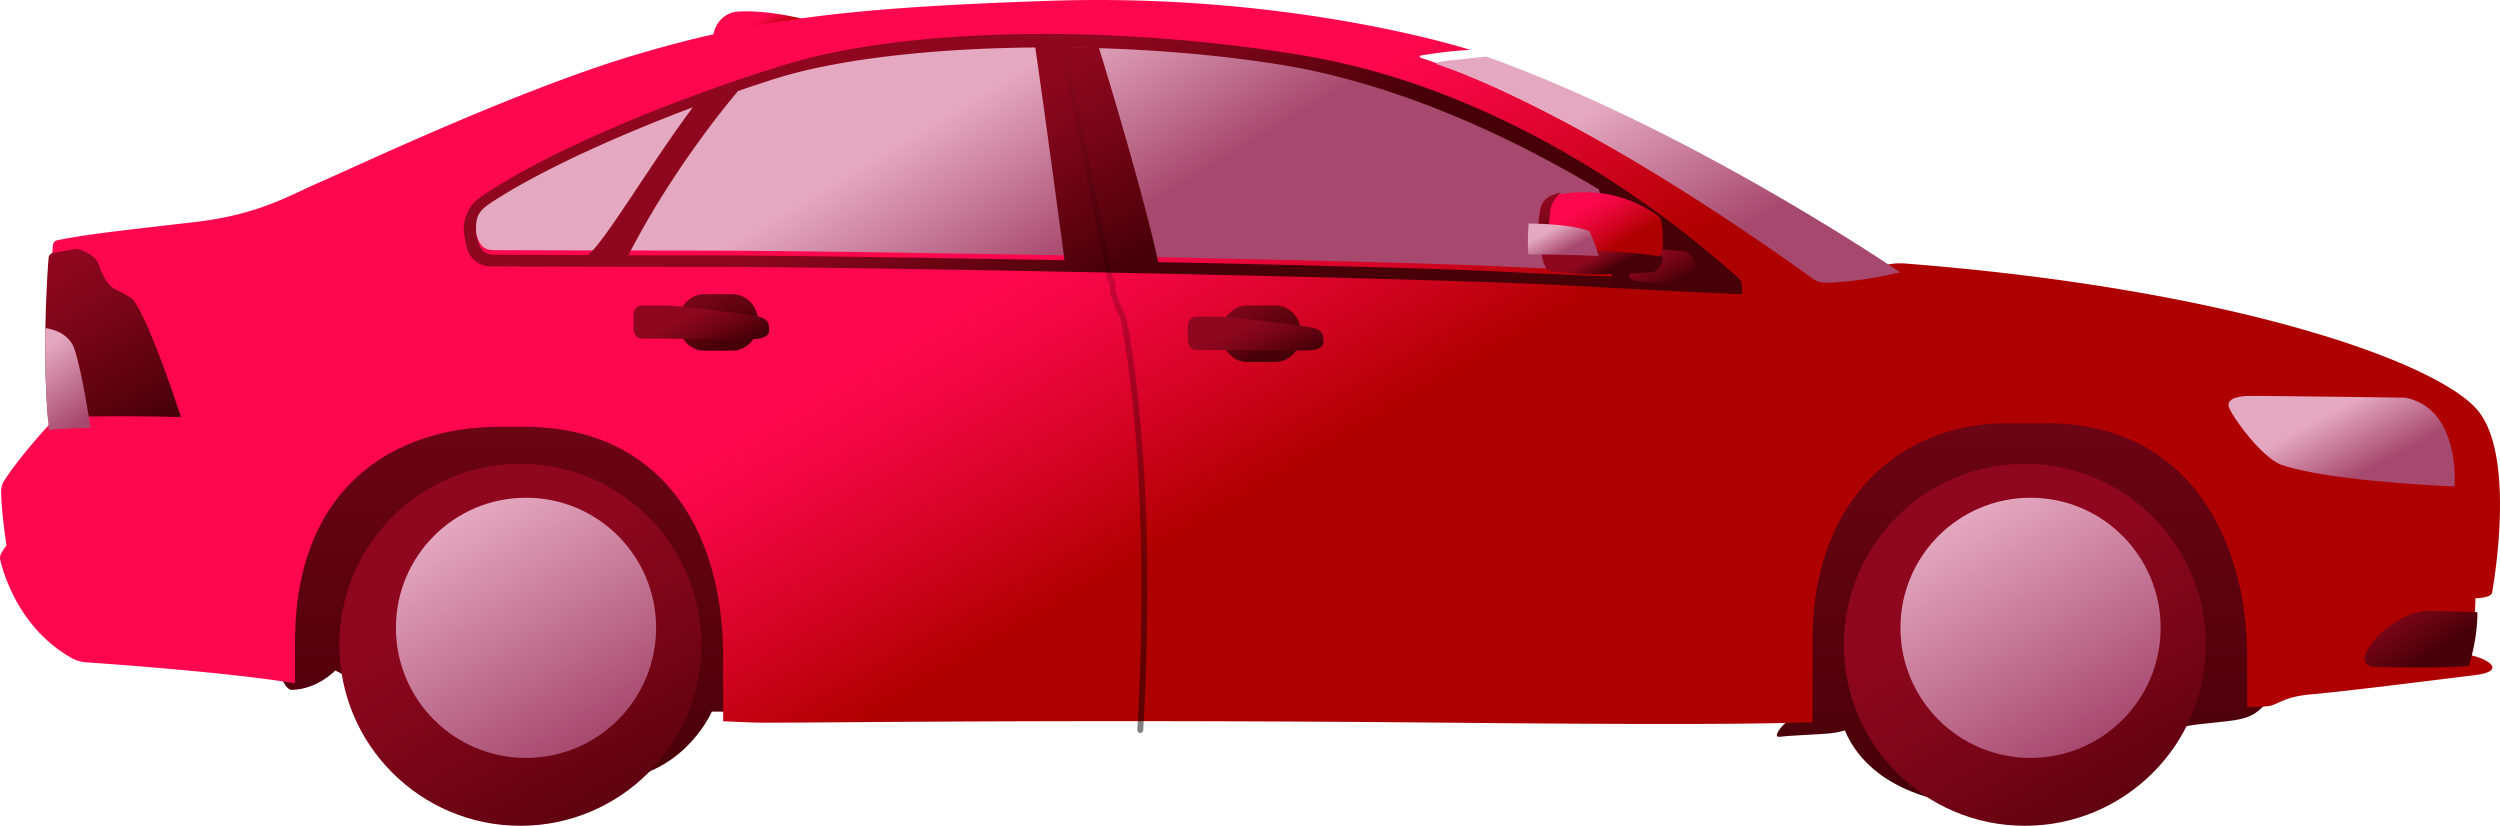 <svg xmlns="http://www.w3.org/2000/svg" width="221" height="73" viewBox="0 0 221 73">
    <defs>
        <linearGradient id="a" x1="49.993%" x2="49.993%" y1="-83.537%" y2="97.079%">
            <stop offset="0%" stop-color="#8E071E"/>
            <stop offset="25.88%" stop-color="#80061A"/>
            <stop offset="74.25%" stop-color="#5D020F"/>
            <stop offset="100%" stop-color="#470008"/>
        </linearGradient>
        <linearGradient id="b" x1="33.071%" x2="58.835%" y1="42.831%" y2="56.55%">
            <stop offset="0%" stop-color="#FE074E"/>
            <stop offset="23.72%" stop-color="#F00641"/>
            <stop offset="68.02%" stop-color="#CD031D"/>
            <stop offset="100%" stop-color="#AF0000"/>
        </linearGradient>
        <linearGradient id="c" x1="37.046%" x2="56.438%" y1="45.243%" y2="54.925%">
            <stop offset="0%" stop-color="#FE074E"/>
            <stop offset="23.72%" stop-color="#F00641"/>
            <stop offset="68.02%" stop-color="#CD031D"/>
            <stop offset="100%" stop-color="#AF0000"/>
        </linearGradient>
        <linearGradient id="d" x1="40.837%" x2="90.857%" y1="34.118%" y2="120.756%">
            <stop offset="0%" stop-color="#8E071E"/>
            <stop offset="25.88%" stop-color="#80061A"/>
            <stop offset="74.25%" stop-color="#5D020F"/>
            <stop offset="100%" stop-color="#470008"/>
        </linearGradient>
        <linearGradient id="e" x1="25%" x2="75.027%" y1="6.683%" y2="93.333%">
            <stop offset="0%" stop-color="#E4A8C0"/>
            <stop offset="100%" stop-color="#A7496E"/>
        </linearGradient>
        <linearGradient id="f" x1="39.36%" x2="89.381%" y1="31.557%" y2="118.195%">
            <stop offset="0%" stop-color="#8E071E"/>
            <stop offset="25.88%" stop-color="#80061A"/>
            <stop offset="74.25%" stop-color="#5D020F"/>
            <stop offset="100%" stop-color="#470008"/>
        </linearGradient>
        <linearGradient id="g" x1="25.002%" x2="75.03%" y1="6.683%" y2="93.333%">
            <stop offset="0%" stop-color="#E4A8C0"/>
            <stop offset="100%" stop-color="#A7496E"/>
        </linearGradient>
        <linearGradient id="h" x1="36.93%" x2="64.382%" y1="46.618%" y2="56.021%">
            <stop offset="0%" stop-color="#E4A8C0"/>
            <stop offset="100%" stop-color="#A7496E"/>
        </linearGradient>
        <linearGradient id="i" x1="35.575%" x2="63.491%" y1="46.409%" y2="56.428%">
            <stop offset="0%" stop-color="#8E071E"/>
            <stop offset="25.88%" stop-color="#80061A"/>
            <stop offset="74.25%" stop-color="#5D020F"/>
            <stop offset="100%" stop-color="#470008"/>
        </linearGradient>
        <linearGradient id="j" x1="49.908%" x2="49.908%" y1=".007%" y2="100.005%">
            <stop offset="0%" stop-opacity="0"/>
            <stop offset="100%"/>
        </linearGradient>
        <linearGradient id="k" x1="22.658%" x2="80.733%" y1="28.892%" y2="82.742%">
            <stop offset="0%" stop-color="#8E071E"/>
            <stop offset="25.88%" stop-color="#80061A"/>
            <stop offset="74.25%" stop-color="#5D020F"/>
            <stop offset="100%" stop-color="#470008"/>
        </linearGradient>
        <linearGradient id="l" x1="27.075%" x2="69.756%" y1="31.868%" y2="71.407%">
            <stop offset="0%" stop-color="#FE074E"/>
            <stop offset="23.72%" stop-color="#F00641"/>
            <stop offset="68.02%" stop-color="#CD031D"/>
            <stop offset="100%" stop-color="#AF0000"/>
        </linearGradient>
        <linearGradient id="m" x1="44.478%" x2="61.035%" y1="14.165%" y2="88.639%">
            <stop offset="0%" stop-color="#8E071E"/>
            <stop offset="25.88%" stop-color="#80061A"/>
            <stop offset="74.25%" stop-color="#5D020F"/>
            <stop offset="100%" stop-color="#470008"/>
        </linearGradient>
        <linearGradient id="n" x1="49.217%" x2="50.175%" y1="48.81%" y2="51.46%">
            <stop offset="0%" stop-color="#8E071E"/>
            <stop offset="25.88%" stop-color="#80061A"/>
            <stop offset="74.25%" stop-color="#5D020F"/>
            <stop offset="100%" stop-color="#470008"/>
        </linearGradient>
        <linearGradient id="o" x1="35.309%" x2="64.813%" y1="42.698%" y2="55.873%">
            <stop offset="0%" stop-color="#8E071E"/>
            <stop offset="25.88%" stop-color="#80061A"/>
            <stop offset="74.25%" stop-color="#5D020F"/>
            <stop offset="100%" stop-color="#470008"/>
        </linearGradient>
        <linearGradient id="p" x1="39.033%" x2="60.616%" y1="28.21%" y2="72.93%">
            <stop offset="0%" stop-color="#E4A8C0"/>
            <stop offset="100%" stop-color="#A7496E"/>
        </linearGradient>
        <linearGradient id="q" x1="22.432%" x2="65.265%" y1="33.38%" y2="70.54%">
            <stop offset="0%" stop-color="#E4A8C0"/>
            <stop offset="100%" stop-color="#A7496E"/>
        </linearGradient>
        <linearGradient id="r" x1="27.916%" x2="71.999%" y1="30.673%" y2="68.937%">
            <stop offset="0%" stop-color="#E4A8C0"/>
            <stop offset="100%" stop-color="#A7496E"/>
        </linearGradient>
        <linearGradient id="s" x1="-3.845%" x2="69.178%" y1="6.055%" y2="64.006%">
            <stop offset="0%" stop-color="#8E071E"/>
            <stop offset="25.88%" stop-color="#80061A"/>
            <stop offset="74.25%" stop-color="#5D020F"/>
            <stop offset="100%" stop-color="#470008"/>
        </linearGradient>
        <linearGradient id="t" x1="12.539%" x2="62.327%" y1="8.677%" y2="112.915%">
            <stop offset="0%" stop-color="#8E071E"/>
            <stop offset="25.88%" stop-color="#80061A"/>
            <stop offset="74.25%" stop-color="#5D020F"/>
            <stop offset="100%" stop-color="#470008"/>
        </linearGradient>
        <linearGradient id="u" x1="31.474%" x2="59.691%" y1="9.265%" y2="98.315%">
            <stop offset="0%" stop-color="#E4A8C0"/>
            <stop offset="100%" stop-color="#A7496E"/>
        </linearGradient>
        <linearGradient id="v" x1="-5.708%" x2="69.107%" y1="-21.98%" y2="74.75%">
            <stop offset="0%" stop-color="#8E071E"/>
            <stop offset="25.88%" stop-color="#80061A"/>
            <stop offset="74.25%" stop-color="#5D020F"/>
            <stop offset="100%" stop-color="#470008"/>
        </linearGradient>
        <linearGradient id="w" x1="32.81%" x2="98.633%" y1="41.597%" y2="77.973%">
            <stop offset="0%" stop-color="#8E071E"/>
            <stop offset="25.88%" stop-color="#80061A"/>
            <stop offset="74.25%" stop-color="#5D020F"/>
            <stop offset="100%" stop-color="#470008"/>
        </linearGradient>
        <linearGradient id="x" x1="-10.864%" x2="70.509%" y1="-28.73%" y2="76.479%">
            <stop offset="0%" stop-color="#8E071E"/>
            <stop offset="25.88%" stop-color="#80061A"/>
            <stop offset="74.25%" stop-color="#5D020F"/>
            <stop offset="100%" stop-color="#470008"/>
        </linearGradient>
        <linearGradient id="y" x1="32.861%" x2="93.871%" y1="41.581%" y2="75.305%">
            <stop offset="0%" stop-color="#8E071E"/>
            <stop offset="25.88%" stop-color="#80061A"/>
            <stop offset="74.25%" stop-color="#5D020F"/>
            <stop offset="100%" stop-color="#470008"/>
        </linearGradient>
        <linearGradient id="z" x1="32.795%" x2="73.295%" y1="35.044%" y2="64.426%">
            <stop offset="0%" stop-color="#E4A8C0"/>
            <stop offset="100%" stop-color="#A7496E"/>
        </linearGradient>
    </defs>
    <g fill="none" fill-rule="evenodd">
        <g fill-rule="nonzero">
            <path fill="url(#a)" d="M172.95 71s-7.435-.639-9.863-6.43c0 0-.579.18-1.31.26-.731.08-3.657.19-4.418.3-.772.11.233-1.098.578-1.288.346-.19-95.011-.939-95.011-.939s-2.133 5.012-7.801 5.95c-5.668.929-25.485-9.584-25.485-9.584s-1.564 1.668-3.85 1.718c-2.285.05-5.698-22.553 13.682-25.818 19.39-3.264 146.733-2.626 152.899.46 6.165 3.094 10.462 10.901 10.614 15.144.153 4.233-.863 10.523-3.687 12.31 0 0-.548.4-1.798.59-1.249.189-3.138.309-4.113.498-.996.19-20.437 6.829-20.437 6.829z"/>
            <path fill="url(#b)" d="M73 2.242S68.816.816 65.249 1.02c-1.15.064-2.071.986-2.197 2.165-.02.236-.042.515-.052.815l10-1.758z"/>
            <path fill="url(#c)" d="M218.095 57.875s.758-2.494.728-4.988c0 0 1.222 0 1.464-.432 0 0 2.183-11.565-1.09-15.97-3.243-4.364-21.73-10.941-50.845-13.194-.536-.04-1.071 0-1.586.12-1.081.252-3.273.674-6.031.795-.465.02-.92-.12-1.304-.382-3.364-2.363-20.83-14.43-33.852-18.725-.101-.03-.091-.171.01-.191.848-.14 2.859-.443 4.394-.493 0 0-15.618-5.068-37.166-4.344-18.093.603-26.134 1.66-36.61 4.767C45.73 7.945 31.102 14.894 28.355 16.07c-2.748 1.186-5.425 2.886-11.062 3.55-5.405.633-9.537 1.055-12.234 1.619a.482.482 0 0 0-.384.432c-.121 1.619-.576 8.538-.03 14.893.03.373-.091.745-.344 1.026-.818.895-2.717 3.027-3.92 4.888a1.755 1.755 0 0 0-.282.995c.01.704.09 2.152.474 4.747 0 0-.262.312-.484.734a.779.779 0 0 0-.071.523c.273 1.187 1.646 6.044 6.304 8.689.394.22.838.352 1.283.382 2.586.18 12.244.875 18.062 1.79l.415.06v-3.68c0-13.607 8.708-18.987 18.083-18.987h2.232c11.507 0 17.528 8.468 17.528 20.415v5.611c1.616.08 2.91.13 3.778.13 6.284 0 27.428-.311 60.401 0 19.962.192 27.903.112 32.126-.05v-7.26c0-12.36 7.718-19.168 17.234-19.168h3.394c13.022 0 17.79 10.82 17.79 20.606V62.5c.263 0 .93-.01 1.708-.06 1.02-.06 1.353-.845 4.01-1.066 2.657-.222 10.557-1.217 14.396-1.69 3.152-.392.808-1.639-.667-1.81z"/>
            <circle cx="179" cy="57" r="16" fill="url(#d)"/>
            <circle cx="179.5" cy="55.5" r="11.5" fill="url(#e)"/>
            <circle cx="46" cy="57" r="16" fill="url(#f)"/>
            <circle cx="46.5" cy="55.5" r="11.5" fill="url(#g)"/>
            <path fill="url(#h)" d="M141.83 16.383c-7.28-4.275-17.713-9.272-28.696-10.937-15.67-2.377-34.848-1.747-44.67 1.33-8.227 2.57-18.935 6.814-24.985 10.684-.987.63-1.444 1.056-1.475 2.153-.01.325-.01.69.092 1.066.234.863.58 1.422 1.525 1.432 2.837.01 9.65.04 18.64.04 11.958 0 59.65.844 71.15 1.433 3.559.182 6.823.314 9.589.416-.214-2.844-.783-5.82-1.17-7.617z"/>
            <path fill="url(#i)" d="M153.676 24.57c-2.578-2.255-18.098-16.357-38.724-19.713-18.352-2.985-35.712-2.11-45.247.772-8.786 2.656-20.848 7.39-27.249 11.817a3.376 3.376 0 0 0-1.425 3.232c.05.37.121.772.232 1.194.243.978 1.113 1.678 2.103 1.678 3.003.01 10.223.041 19.727.041 12.659 0 63.142.958 75.306 1.637 10.586.587 14.62.741 15.44.772a.16.16 0 0 0 .161-.154v-.556a.941.941 0 0 0-.324-.72zM94.234 4.197zm2.77.062c-.889-.03-1.769-.041-2.648-.052.88 0 1.76.021 2.649.052zm-54.83 16.83c-.102-.37-.102-.741-.092-1.08.03-1.113.486-1.545 1.466-2.183 4.813-3.13 12.578-6.506 19.676-9.069-.647.237-1.314.474-1.971.72-3.792 5.076-7.776 11.9-9.292 13.074h.718c-4.166-.01-7.29-.02-8.989-.031-.93.01-1.284-.556-1.517-1.431zm20.05 1.482c-3.095 0-5.926 0-8.433-.01h1.76c4.215-8.214 9.706-14.524 9.706-14.524-.637.216-1.285.453-1.942.69 1.75-.629 3.468-1.215 5.086-1.73 5.51-1.76 13.983-2.728 23.114-2.8.697 4.622 2.588 18.807 2.588 18.807h.03c-13.508-.247-26.45-.433-31.91-.433zm-9.222-.01h.475-.475zm79.957 1.462c-5.116-.268-17.471-.587-30.616-.855h.05c-1.526-6.927-5.226-18.878-5.237-18.91 5.299.166 10.657.619 15.662 1.4 10.92 1.689 21.294 6.753 28.533 11.087.384 1.822.95 4.838 1.143 7.7-2.75-.103-5.996-.237-9.535-.422z"/>
            <path fill="url(#j)" d="M7.8 62.797h-.02c-.14-.01-.25-.142-.24-.305 1.31-23.147-1.33-35.544-1.53-36.449-.49-.762-.88-2.174-.89-2.235-.01-.03-.01-.071-.01-.112.05-.63-.16-.904-.17-.914a.317.317 0 0 1-.06-.132L.77 2.286C.71 1.545.44 1.097.44 1.097A.303.303 0 0 1 .51.701C.63.61.79.651.87.782c.01.02.34.57.41 1.423l4.09 20.262c.1.152.3.548.26 1.23.07.263.42 1.462.83 2.052.02.03.04.06.04.101.03.122 2.92 12.661 1.56 36.683-.01.152-.13.264-.26.264z" opacity=".5" transform="translate(93 2)"/>
            <path fill="url(#k)" d="M146.806 22.02s1.187.175 2.005.197c.809.022 1.474 1.83 1.065 2.268-.42.45-2.64.515-3.388.515-.747 0-2.292-.11-2.415-.45-.123-.339-.184-1.83.604-2.245.778-.417 2.129-.285 2.129-.285z"/>
            <path fill="url(#l)" d="M146.992 21.866c.02-.647.01-1.519-.11-2.214-.05-.275-.2-.52-.44-.676-.819-.569-3.037-1.901-5.904-1.97-3.637-.088-4.067.774-4.277 1.176-.17.343-.46 2.136-.06 3.625.13.47.53.833 1.02.92 1.089.187 3.576.422 8.742.148.57-.02 1.009-.46 1.029-1.01z"/>
            <path fill="url(#m)" d="M137.05 18.59c.099-.843.95-1.59.95-1.59-1.258.288-1.53.758-1.677 1.025-.21.374-.568 2.327-.074 3.95.16.513.653.908 1.258 1.004.037.01.074.01.11.021-1.035-.865-.665-3.566-.567-4.41z"/>
            <path fill="url(#n)" d="M.61 1.587c0 .013 0 .026.01.04-.01-.014-.01-.027-.01-.04z" transform="translate(135 21)"/>
            <path fill="url(#o)" d="M1.253 1.053c-.01 0-.021.014-.021.014.073.76.242 1.44.559 1.826 1.192.254 3.819.547 9.136.187.58-.04 1.044-.64 1.065-1.373-3.914-.694-10.74-.654-10.74-.654z" transform="translate(135 21)"/>
            <path fill="url(#p)" d="M1.234 4.175A5.851 5.851 0 0 1 1.12 3.5c.023.237.057.475.114.675z" transform="translate(134 19)"/>
            <path fill="url(#q)" d="M6.503 1.425C4.606.737 1.13.762 1.13.762c-.057.75-.114 1.813-.011 2.738.011 0 .023-.013.023-.013s2.937-.012 6.171.138c-.343-1.288-.811-2.2-.811-2.2z" transform="translate(134 19)"/>
            <path fill="url(#r)" d="M127.08 5.498c-.1.02-.11.163-.01.193 12.75 4.35 29.852 16.533 33.145 18.92a2 2 0 0 0 1.276.387c2.7-.112 4.847-.549 5.906-.803.197-.05.395-.081.603-.101 0 0-18.309-12.54-36.618-19.094l-3.492.366c-.326.06-.603.101-.81.132z"/>
            <path fill="url(#s)" d="M218.245 58.877s.786-2.38.754-4.761c0 0-2.493-.087-4.128-.116a4.988 4.988 0 0 0-2.305.528c-1.162.596-2.828 1.71-3.52 3.447-.178.46.178.95.713.96 1.823.058 5.783.134 8.486-.058h0z"/>
            <path fill="url(#t)" d="M16 36.872C12.538 26.418 11.523 26.3 11.523 26.3s-.396-.275-1.36-.737c-.71-.333-1.208-1.521-1.421-2.14a1.692 1.692 0 0 0-.61-.814A4.159 4.159 0 0 0 6.844 22c-.802.118-1.522.236-2.162.363a.475.475 0 0 0-.386.422c-.122 1.561-.568 8.1-.05 14.215C7.908 36.637 16 36.872 16 36.872z"/>
            <path fill="url(#u)" d="M6.576 30.847c-.235-.716-.843-1.32-1.686-1.623A4.906 4.906 0 0 0 4.019 29c-.055 2.743 0 5.922.304 9A61.242 61.242 0 0 1 8 37.82c-.622-4.085-1.12-6.055-1.424-6.973z"/>
            <path fill="url(#v)" d="M112.73 32h-2.46c-1.253 0-2.27-1.063-2.27-2.371v-.258c0-1.308 1.017-2.371 2.27-2.371h2.46c1.253 0 2.27 1.063 2.27 2.371v.258c-.01 1.308-1.017 2.371-2.27 2.371z"/>
            <path fill="url(#w)" d="M116.992 30.055c-.032-.297.074-.933-1.197-1.136-1.271-.202-6.886-.919-7.966-.919h-2.13c-.381 0-.699.392-.699.892v1.15c0 .486.307.892.7.892h2.182c1.165 0 7.542.149 8.252 0 .7-.149.911-.406.858-.879z"/>
            <path fill="url(#x)" d="M64.73 31h-2.46C61.016 31 60 29.937 60 28.629v-.258C60 27.063 61.017 26 62.27 26h2.46c1.253 0 2.27 1.063 2.27 2.371v.258C67 29.949 65.983 31 64.73 31z"/>
            <path fill="url(#y)" d="M67.99 29.055c-.032-.297.073-.933-1.197-1.136-1.271-.216-6.885-.919-7.965-.919h-2.129c-.381 0-.699.392-.699.892v1.15c0 .486.307.892.699.892h2.182c1.165 0 7.54.149 8.25 0 .71-.162.922-.42.858-.879z"/>
            <path fill="url(#z)" d="M216.978 43s.589-6.846-4.335-7.845c0 0-13.298-.191-14.06-.149-.76.043-1.735.234-1.563.936.173.712 2.883 4.539 4.71 5.166C206.075 42.596 216.978 43 216.978 43z"/>
        </g>
        <path d="M0-21h221v94H0z"/>
    </g>
</svg>
